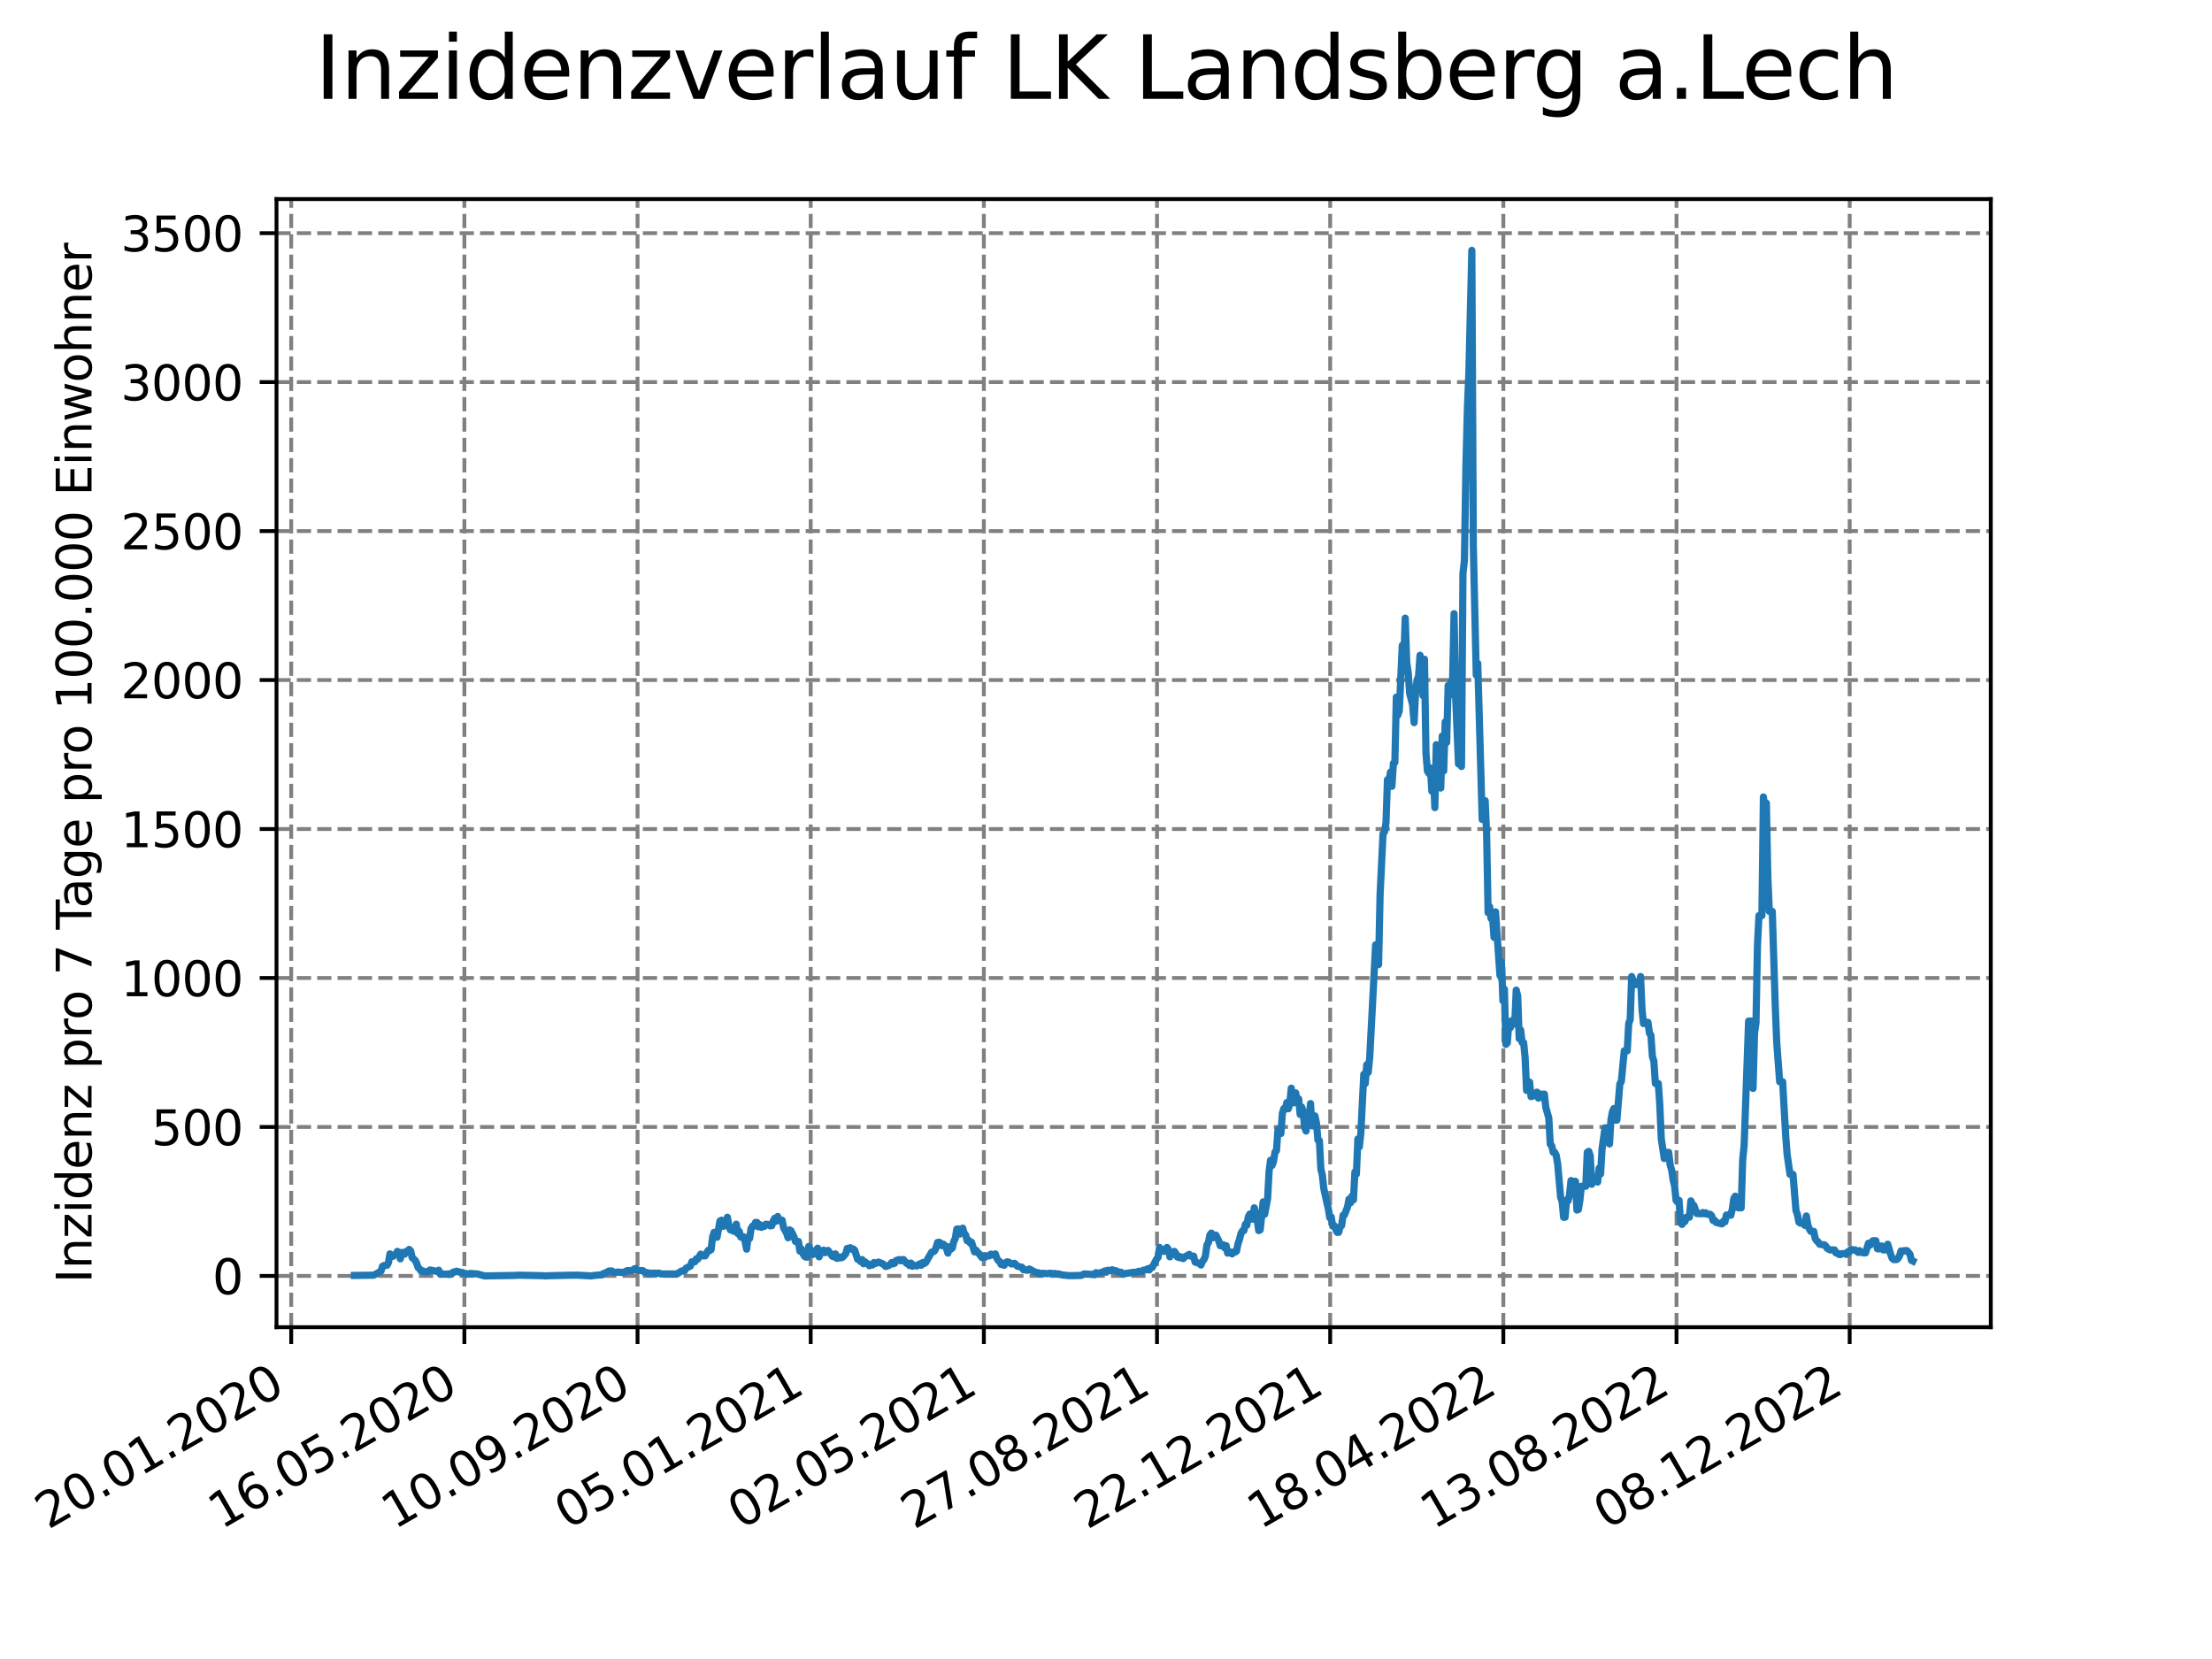 <?xml version="1.0" encoding="utf-8" standalone="no"?>
<!DOCTYPE svg PUBLIC "-//W3C//DTD SVG 1.1//EN"
  "http://www.w3.org/Graphics/SVG/1.1/DTD/svg11.dtd">
<svg xmlns:xlink="http://www.w3.org/1999/xlink" width="460.8pt" height="345.6pt" viewBox="0 0 460.8 345.6" xmlns="http://www.w3.org/2000/svg" version="1.1">
 <defs>
  <style type="text/css">*{stroke-linejoin: round; stroke-linecap: butt}</style>
 </defs>
 <g id="figure_1">
  <g id="patch_1">
   <path d="M 0 345.6 
L 460.8 345.6 
L 460.8 0 
L 0 0 
z
" style="fill: #ffffff"/>
  </g>
  <g id="axes_1">
   <g id="patch_2">
    <path d="M 57.6 276.48 
L 414.72 276.48 
L 414.72 41.472 
L 57.6 41.472 
z
" style="fill: #ffffff"/>
   </g>
   <g id="matplotlib.axis_1">
    <g id="xtick_1">
     <g id="line2d_1">
      <path d="M 60.665 276.48 
L 60.665 41.472 
" clip-path="url(#p39a76bd96f)" style="fill: none; stroke-dasharray: 2.96,1.28; stroke-dashoffset: 0; stroke: #808080; stroke-width: 0.8"/>
     </g>
     <g id="line2d_2">
      <defs>
       <path id="mf4072651b4" d="M 0 0 
L 0 3.5 
" style="stroke: #000000; stroke-width: 0.8"/>
      </defs>
      <g>
       <use xlink:href="#mf4072651b4" x="60.665" y="276.48" style="stroke: #000000; stroke-width: 0.8"/>
      </g>
     </g>
     <g id="text_1">
      <!-- 20.01.2020 -->
      <g transform="translate(10.04 318.689) rotate(-30) scale(0.1 -0.1)">
       <defs>
        <path id="DejaVuSans-32" d="M 1228 531 
L 3431 531 
L 3431 0 
L 469 0 
L 469 531 
Q 828 903 1448 1529 
Q 2069 2156 2228 2338 
Q 2531 2678 2651 2914 
Q 2772 3150 2772 3378 
Q 2772 3750 2511 3984 
Q 2250 4219 1831 4219 
Q 1534 4219 1204 4116 
Q 875 4013 500 3803 
L 500 4441 
Q 881 4594 1212 4672 
Q 1544 4750 1819 4750 
Q 2544 4750 2975 4387 
Q 3406 4025 3406 3419 
Q 3406 3131 3298 2873 
Q 3191 2616 2906 2266 
Q 2828 2175 2409 1742 
Q 1991 1309 1228 531 
z
" transform="scale(0.016)"/>
        <path id="DejaVuSans-30" d="M 2034 4250 
Q 1547 4250 1301 3770 
Q 1056 3291 1056 2328 
Q 1056 1369 1301 889 
Q 1547 409 2034 409 
Q 2525 409 2770 889 
Q 3016 1369 3016 2328 
Q 3016 3291 2770 3770 
Q 2525 4250 2034 4250 
z
M 2034 4750 
Q 2819 4750 3233 4129 
Q 3647 3509 3647 2328 
Q 3647 1150 3233 529 
Q 2819 -91 2034 -91 
Q 1250 -91 836 529 
Q 422 1150 422 2328 
Q 422 3509 836 4129 
Q 1250 4750 2034 4750 
z
" transform="scale(0.016)"/>
        <path id="DejaVuSans-2e" d="M 684 794 
L 1344 794 
L 1344 0 
L 684 0 
L 684 794 
z
" transform="scale(0.016)"/>
        <path id="DejaVuSans-31" d="M 794 531 
L 1825 531 
L 1825 4091 
L 703 3866 
L 703 4441 
L 1819 4666 
L 2450 4666 
L 2450 531 
L 3481 531 
L 3481 0 
L 794 0 
L 794 531 
z
" transform="scale(0.016)"/>
       </defs>
       <use xlink:href="#DejaVuSans-32"/>
       <use xlink:href="#DejaVuSans-30" x="63.623"/>
       <use xlink:href="#DejaVuSans-2e" x="127.246"/>
       <use xlink:href="#DejaVuSans-30" x="159.033"/>
       <use xlink:href="#DejaVuSans-31" x="222.656"/>
       <use xlink:href="#DejaVuSans-2e" x="286.279"/>
       <use xlink:href="#DejaVuSans-32" x="318.066"/>
       <use xlink:href="#DejaVuSans-30" x="381.689"/>
       <use xlink:href="#DejaVuSans-32" x="445.312"/>
       <use xlink:href="#DejaVuSans-30" x="508.936"/>
      </g>
     </g>
    </g>
    <g id="xtick_2">
     <g id="line2d_3">
      <path d="M 96.738 276.48 
L 96.738 41.472 
" clip-path="url(#p39a76bd96f)" style="fill: none; stroke-dasharray: 2.96,1.28; stroke-dashoffset: 0; stroke: #808080; stroke-width: 0.8"/>
     </g>
     <g id="line2d_4">
      <g>
       <use xlink:href="#mf4072651b4" x="96.738" y="276.48" style="stroke: #000000; stroke-width: 0.8"/>
      </g>
     </g>
     <g id="text_2">
      <!-- 16.05.2020 -->
      <g transform="translate(46.113 318.689) rotate(-30) scale(0.1 -0.1)">
       <defs>
        <path id="DejaVuSans-36" d="M 2113 2584 
Q 1688 2584 1439 2293 
Q 1191 2003 1191 1497 
Q 1191 994 1439 701 
Q 1688 409 2113 409 
Q 2538 409 2786 701 
Q 3034 994 3034 1497 
Q 3034 2003 2786 2293 
Q 2538 2584 2113 2584 
z
M 3366 4563 
L 3366 3988 
Q 3128 4100 2886 4159 
Q 2644 4219 2406 4219 
Q 1781 4219 1451 3797 
Q 1122 3375 1075 2522 
Q 1259 2794 1537 2939 
Q 1816 3084 2150 3084 
Q 2853 3084 3261 2657 
Q 3669 2231 3669 1497 
Q 3669 778 3244 343 
Q 2819 -91 2113 -91 
Q 1303 -91 875 529 
Q 447 1150 447 2328 
Q 447 3434 972 4092 
Q 1497 4750 2381 4750 
Q 2619 4750 2861 4703 
Q 3103 4656 3366 4563 
z
" transform="scale(0.016)"/>
        <path id="DejaVuSans-35" d="M 691 4666 
L 3169 4666 
L 3169 4134 
L 1269 4134 
L 1269 2991 
Q 1406 3038 1543 3061 
Q 1681 3084 1819 3084 
Q 2600 3084 3056 2656 
Q 3513 2228 3513 1497 
Q 3513 744 3044 326 
Q 2575 -91 1722 -91 
Q 1428 -91 1123 -41 
Q 819 9 494 109 
L 494 744 
Q 775 591 1075 516 
Q 1375 441 1709 441 
Q 2250 441 2565 725 
Q 2881 1009 2881 1497 
Q 2881 1984 2565 2268 
Q 2250 2553 1709 2553 
Q 1456 2553 1204 2497 
Q 953 2441 691 2322 
L 691 4666 
z
" transform="scale(0.016)"/>
       </defs>
       <use xlink:href="#DejaVuSans-31"/>
       <use xlink:href="#DejaVuSans-36" x="63.623"/>
       <use xlink:href="#DejaVuSans-2e" x="127.246"/>
       <use xlink:href="#DejaVuSans-30" x="159.033"/>
       <use xlink:href="#DejaVuSans-35" x="222.656"/>
       <use xlink:href="#DejaVuSans-2e" x="286.279"/>
       <use xlink:href="#DejaVuSans-32" x="318.066"/>
       <use xlink:href="#DejaVuSans-30" x="381.689"/>
       <use xlink:href="#DejaVuSans-32" x="445.312"/>
       <use xlink:href="#DejaVuSans-30" x="508.936"/>
      </g>
     </g>
    </g>
    <g id="xtick_3">
     <g id="line2d_5">
      <path d="M 132.811 276.48 
L 132.811 41.472 
" clip-path="url(#p39a76bd96f)" style="fill: none; stroke-dasharray: 2.96,1.28; stroke-dashoffset: 0; stroke: #808080; stroke-width: 0.8"/>
     </g>
     <g id="line2d_6">
      <g>
       <use xlink:href="#mf4072651b4" x="132.811" y="276.48" style="stroke: #000000; stroke-width: 0.8"/>
      </g>
     </g>
     <g id="text_3">
      <!-- 10.09.2020 -->
      <g transform="translate(82.185 318.689) rotate(-30) scale(0.1 -0.1)">
       <defs>
        <path id="DejaVuSans-39" d="M 703 97 
L 703 672 
Q 941 559 1184 500 
Q 1428 441 1663 441 
Q 2288 441 2617 861 
Q 2947 1281 2994 2138 
Q 2813 1869 2534 1725 
Q 2256 1581 1919 1581 
Q 1219 1581 811 2004 
Q 403 2428 403 3163 
Q 403 3881 828 4315 
Q 1253 4750 1959 4750 
Q 2769 4750 3195 4129 
Q 3622 3509 3622 2328 
Q 3622 1225 3098 567 
Q 2575 -91 1691 -91 
Q 1453 -91 1209 -44 
Q 966 3 703 97 
z
M 1959 2075 
Q 2384 2075 2632 2365 
Q 2881 2656 2881 3163 
Q 2881 3666 2632 3958 
Q 2384 4250 1959 4250 
Q 1534 4250 1286 3958 
Q 1038 3666 1038 3163 
Q 1038 2656 1286 2365 
Q 1534 2075 1959 2075 
z
" transform="scale(0.016)"/>
       </defs>
       <use xlink:href="#DejaVuSans-31"/>
       <use xlink:href="#DejaVuSans-30" x="63.623"/>
       <use xlink:href="#DejaVuSans-2e" x="127.246"/>
       <use xlink:href="#DejaVuSans-30" x="159.033"/>
       <use xlink:href="#DejaVuSans-39" x="222.656"/>
       <use xlink:href="#DejaVuSans-2e" x="286.279"/>
       <use xlink:href="#DejaVuSans-32" x="318.066"/>
       <use xlink:href="#DejaVuSans-30" x="381.689"/>
       <use xlink:href="#DejaVuSans-32" x="445.312"/>
       <use xlink:href="#DejaVuSans-30" x="508.936"/>
      </g>
     </g>
    </g>
    <g id="xtick_4">
     <g id="line2d_7">
      <path d="M 168.883 276.48 
L 168.883 41.472 
" clip-path="url(#p39a76bd96f)" style="fill: none; stroke-dasharray: 2.96,1.28; stroke-dashoffset: 0; stroke: #808080; stroke-width: 0.8"/>
     </g>
     <g id="line2d_8">
      <g>
       <use xlink:href="#mf4072651b4" x="168.883" y="276.48" style="stroke: #000000; stroke-width: 0.8"/>
      </g>
     </g>
     <g id="text_4">
      <!-- 05.01.2021 -->
      <g transform="translate(118.258 318.689) rotate(-30) scale(0.1 -0.1)">
       <use xlink:href="#DejaVuSans-30"/>
       <use xlink:href="#DejaVuSans-35" x="63.623"/>
       <use xlink:href="#DejaVuSans-2e" x="127.246"/>
       <use xlink:href="#DejaVuSans-30" x="159.033"/>
       <use xlink:href="#DejaVuSans-31" x="222.656"/>
       <use xlink:href="#DejaVuSans-2e" x="286.279"/>
       <use xlink:href="#DejaVuSans-32" x="318.066"/>
       <use xlink:href="#DejaVuSans-30" x="381.689"/>
       <use xlink:href="#DejaVuSans-32" x="445.312"/>
       <use xlink:href="#DejaVuSans-31" x="508.936"/>
      </g>
     </g>
    </g>
    <g id="xtick_5">
     <g id="line2d_9">
      <path d="M 204.956 276.48 
L 204.956 41.472 
" clip-path="url(#p39a76bd96f)" style="fill: none; stroke-dasharray: 2.96,1.28; stroke-dashoffset: 0; stroke: #808080; stroke-width: 0.8"/>
     </g>
     <g id="line2d_10">
      <g>
       <use xlink:href="#mf4072651b4" x="204.956" y="276.48" style="stroke: #000000; stroke-width: 0.8"/>
      </g>
     </g>
     <g id="text_5">
      <!-- 02.05.2021 -->
      <g transform="translate(154.331 318.689) rotate(-30) scale(0.1 -0.1)">
       <use xlink:href="#DejaVuSans-30"/>
       <use xlink:href="#DejaVuSans-32" x="63.623"/>
       <use xlink:href="#DejaVuSans-2e" x="127.246"/>
       <use xlink:href="#DejaVuSans-30" x="159.033"/>
       <use xlink:href="#DejaVuSans-35" x="222.656"/>
       <use xlink:href="#DejaVuSans-2e" x="286.279"/>
       <use xlink:href="#DejaVuSans-32" x="318.066"/>
       <use xlink:href="#DejaVuSans-30" x="381.689"/>
       <use xlink:href="#DejaVuSans-32" x="445.312"/>
       <use xlink:href="#DejaVuSans-31" x="508.936"/>
      </g>
     </g>
    </g>
    <g id="xtick_6">
     <g id="line2d_11">
      <path d="M 241.029 276.48 
L 241.029 41.472 
" clip-path="url(#p39a76bd96f)" style="fill: none; stroke-dasharray: 2.96,1.28; stroke-dashoffset: 0; stroke: #808080; stroke-width: 0.8"/>
     </g>
     <g id="line2d_12">
      <g>
       <use xlink:href="#mf4072651b4" x="241.029" y="276.48" style="stroke: #000000; stroke-width: 0.8"/>
      </g>
     </g>
     <g id="text_6">
      <!-- 27.08.2021 -->
      <g transform="translate(190.404 318.689) rotate(-30) scale(0.1 -0.1)">
       <defs>
        <path id="DejaVuSans-37" d="M 525 4666 
L 3525 4666 
L 3525 4397 
L 1831 0 
L 1172 0 
L 2766 4134 
L 525 4134 
L 525 4666 
z
" transform="scale(0.016)"/>
        <path id="DejaVuSans-38" d="M 2034 2216 
Q 1584 2216 1326 1975 
Q 1069 1734 1069 1313 
Q 1069 891 1326 650 
Q 1584 409 2034 409 
Q 2484 409 2743 651 
Q 3003 894 3003 1313 
Q 3003 1734 2745 1975 
Q 2488 2216 2034 2216 
z
M 1403 2484 
Q 997 2584 770 2862 
Q 544 3141 544 3541 
Q 544 4100 942 4425 
Q 1341 4750 2034 4750 
Q 2731 4750 3128 4425 
Q 3525 4100 3525 3541 
Q 3525 3141 3298 2862 
Q 3072 2584 2669 2484 
Q 3125 2378 3379 2068 
Q 3634 1759 3634 1313 
Q 3634 634 3220 271 
Q 2806 -91 2034 -91 
Q 1263 -91 848 271 
Q 434 634 434 1313 
Q 434 1759 690 2068 
Q 947 2378 1403 2484 
z
M 1172 3481 
Q 1172 3119 1398 2916 
Q 1625 2713 2034 2713 
Q 2441 2713 2670 2916 
Q 2900 3119 2900 3481 
Q 2900 3844 2670 4047 
Q 2441 4250 2034 4250 
Q 1625 4250 1398 4047 
Q 1172 3844 1172 3481 
z
" transform="scale(0.016)"/>
       </defs>
       <use xlink:href="#DejaVuSans-32"/>
       <use xlink:href="#DejaVuSans-37" x="63.623"/>
       <use xlink:href="#DejaVuSans-2e" x="127.246"/>
       <use xlink:href="#DejaVuSans-30" x="159.033"/>
       <use xlink:href="#DejaVuSans-38" x="222.656"/>
       <use xlink:href="#DejaVuSans-2e" x="286.279"/>
       <use xlink:href="#DejaVuSans-32" x="318.066"/>
       <use xlink:href="#DejaVuSans-30" x="381.689"/>
       <use xlink:href="#DejaVuSans-32" x="445.312"/>
       <use xlink:href="#DejaVuSans-31" x="508.936"/>
      </g>
     </g>
    </g>
    <g id="xtick_7">
     <g id="line2d_13">
      <path d="M 277.102 276.48 
L 277.102 41.472 
" clip-path="url(#p39a76bd96f)" style="fill: none; stroke-dasharray: 2.96,1.28; stroke-dashoffset: 0; stroke: #808080; stroke-width: 0.8"/>
     </g>
     <g id="line2d_14">
      <g>
       <use xlink:href="#mf4072651b4" x="277.102" y="276.48" style="stroke: #000000; stroke-width: 0.8"/>
      </g>
     </g>
     <g id="text_7">
      <!-- 22.12.2021 -->
      <g transform="translate(226.476 318.689) rotate(-30) scale(0.1 -0.1)">
       <use xlink:href="#DejaVuSans-32"/>
       <use xlink:href="#DejaVuSans-32" x="63.623"/>
       <use xlink:href="#DejaVuSans-2e" x="127.246"/>
       <use xlink:href="#DejaVuSans-31" x="159.033"/>
       <use xlink:href="#DejaVuSans-32" x="222.656"/>
       <use xlink:href="#DejaVuSans-2e" x="286.279"/>
       <use xlink:href="#DejaVuSans-32" x="318.066"/>
       <use xlink:href="#DejaVuSans-30" x="381.689"/>
       <use xlink:href="#DejaVuSans-32" x="445.312"/>
       <use xlink:href="#DejaVuSans-31" x="508.936"/>
      </g>
     </g>
    </g>
    <g id="xtick_8">
     <g id="line2d_15">
      <path d="M 313.174 276.48 
L 313.174 41.472 
" clip-path="url(#p39a76bd96f)" style="fill: none; stroke-dasharray: 2.96,1.28; stroke-dashoffset: 0; stroke: #808080; stroke-width: 0.8"/>
     </g>
     <g id="line2d_16">
      <g>
       <use xlink:href="#mf4072651b4" x="313.174" y="276.48" style="stroke: #000000; stroke-width: 0.8"/>
      </g>
     </g>
     <g id="text_8">
      <!-- 18.04.2022 -->
      <g transform="translate(262.549 318.689) rotate(-30) scale(0.1 -0.1)">
       <defs>
        <path id="DejaVuSans-34" d="M 2419 4116 
L 825 1625 
L 2419 1625 
L 2419 4116 
z
M 2253 4666 
L 3047 4666 
L 3047 1625 
L 3713 1625 
L 3713 1100 
L 3047 1100 
L 3047 0 
L 2419 0 
L 2419 1100 
L 313 1100 
L 313 1709 
L 2253 4666 
z
" transform="scale(0.016)"/>
       </defs>
       <use xlink:href="#DejaVuSans-31"/>
       <use xlink:href="#DejaVuSans-38" x="63.623"/>
       <use xlink:href="#DejaVuSans-2e" x="127.246"/>
       <use xlink:href="#DejaVuSans-30" x="159.033"/>
       <use xlink:href="#DejaVuSans-34" x="222.656"/>
       <use xlink:href="#DejaVuSans-2e" x="286.279"/>
       <use xlink:href="#DejaVuSans-32" x="318.066"/>
       <use xlink:href="#DejaVuSans-30" x="381.689"/>
       <use xlink:href="#DejaVuSans-32" x="445.312"/>
       <use xlink:href="#DejaVuSans-32" x="508.936"/>
      </g>
     </g>
    </g>
    <g id="xtick_9">
     <g id="line2d_17">
      <path d="M 349.247 276.48 
L 349.247 41.472 
" clip-path="url(#p39a76bd96f)" style="fill: none; stroke-dasharray: 2.96,1.28; stroke-dashoffset: 0; stroke: #808080; stroke-width: 0.8"/>
     </g>
     <g id="line2d_18">
      <g>
       <use xlink:href="#mf4072651b4" x="349.247" y="276.48" style="stroke: #000000; stroke-width: 0.8"/>
      </g>
     </g>
     <g id="text_9">
      <!-- 13.08.2022 -->
      <g transform="translate(298.622 318.689) rotate(-30) scale(0.1 -0.1)">
       <defs>
        <path id="DejaVuSans-33" d="M 2597 2516 
Q 3050 2419 3304 2112 
Q 3559 1806 3559 1356 
Q 3559 666 3084 287 
Q 2609 -91 1734 -91 
Q 1441 -91 1130 -33 
Q 819 25 488 141 
L 488 750 
Q 750 597 1062 519 
Q 1375 441 1716 441 
Q 2309 441 2620 675 
Q 2931 909 2931 1356 
Q 2931 1769 2642 2001 
Q 2353 2234 1838 2234 
L 1294 2234 
L 1294 2753 
L 1863 2753 
Q 2328 2753 2575 2939 
Q 2822 3125 2822 3475 
Q 2822 3834 2567 4026 
Q 2313 4219 1838 4219 
Q 1578 4219 1281 4162 
Q 984 4106 628 3988 
L 628 4550 
Q 988 4650 1302 4700 
Q 1616 4750 1894 4750 
Q 2613 4750 3031 4423 
Q 3450 4097 3450 3541 
Q 3450 3153 3228 2886 
Q 3006 2619 2597 2516 
z
" transform="scale(0.016)"/>
       </defs>
       <use xlink:href="#DejaVuSans-31"/>
       <use xlink:href="#DejaVuSans-33" x="63.623"/>
       <use xlink:href="#DejaVuSans-2e" x="127.246"/>
       <use xlink:href="#DejaVuSans-30" x="159.033"/>
       <use xlink:href="#DejaVuSans-38" x="222.656"/>
       <use xlink:href="#DejaVuSans-2e" x="286.279"/>
       <use xlink:href="#DejaVuSans-32" x="318.066"/>
       <use xlink:href="#DejaVuSans-30" x="381.689"/>
       <use xlink:href="#DejaVuSans-32" x="445.312"/>
       <use xlink:href="#DejaVuSans-32" x="508.936"/>
      </g>
     </g>
    </g>
    <g id="xtick_10">
     <g id="line2d_19">
      <path d="M 385.32 276.48 
L 385.32 41.472 
" clip-path="url(#p39a76bd96f)" style="fill: none; stroke-dasharray: 2.96,1.28; stroke-dashoffset: 0; stroke: #808080; stroke-width: 0.8"/>
     </g>
     <g id="line2d_20">
      <g>
       <use xlink:href="#mf4072651b4" x="385.32" y="276.48" style="stroke: #000000; stroke-width: 0.8"/>
      </g>
     </g>
     <g id="text_10">
      <!-- 08.12.2022 -->
      <g transform="translate(334.694 318.689) rotate(-30) scale(0.1 -0.1)">
       <use xlink:href="#DejaVuSans-30"/>
       <use xlink:href="#DejaVuSans-38" x="63.623"/>
       <use xlink:href="#DejaVuSans-2e" x="127.246"/>
       <use xlink:href="#DejaVuSans-31" x="159.033"/>
       <use xlink:href="#DejaVuSans-32" x="222.656"/>
       <use xlink:href="#DejaVuSans-2e" x="286.279"/>
       <use xlink:href="#DejaVuSans-32" x="318.066"/>
       <use xlink:href="#DejaVuSans-30" x="381.689"/>
       <use xlink:href="#DejaVuSans-32" x="445.312"/>
       <use xlink:href="#DejaVuSans-32" x="508.936"/>
      </g>
     </g>
    </g>
   </g>
   <g id="matplotlib.axis_2">
    <g id="ytick_1">
     <g id="line2d_21">
      <path d="M 57.6 265.798 
L 414.72 265.798 
" clip-path="url(#p39a76bd96f)" style="fill: none; stroke-dasharray: 2.96,1.28; stroke-dashoffset: 0; stroke: #808080; stroke-width: 0.8"/>
     </g>
     <g id="line2d_22">
      <defs>
       <path id="m5481cd6f19" d="M 0 0 
L -3.5 0 
" style="stroke: #000000; stroke-width: 0.8"/>
      </defs>
      <g>
       <use xlink:href="#m5481cd6f19" x="57.6" y="265.798" style="stroke: #000000; stroke-width: 0.8"/>
      </g>
     </g>
     <g id="text_11">
      <!-- 0 -->
      <g transform="translate(44.237 269.597) scale(0.1 -0.1)">
       <use xlink:href="#DejaVuSans-30"/>
      </g>
     </g>
    </g>
    <g id="ytick_2">
     <g id="line2d_23">
      <path d="M 57.6 234.765 
L 414.72 234.765 
" clip-path="url(#p39a76bd96f)" style="fill: none; stroke-dasharray: 2.96,1.28; stroke-dashoffset: 0; stroke: #808080; stroke-width: 0.8"/>
     </g>
     <g id="line2d_24">
      <g>
       <use xlink:href="#m5481cd6f19" x="57.6" y="234.765" style="stroke: #000000; stroke-width: 0.8"/>
      </g>
     </g>
     <g id="text_12">
      <!-- 500 -->
      <g transform="translate(31.512 238.564) scale(0.1 -0.1)">
       <use xlink:href="#DejaVuSans-35"/>
       <use xlink:href="#DejaVuSans-30" x="63.623"/>
       <use xlink:href="#DejaVuSans-30" x="127.246"/>
      </g>
     </g>
    </g>
    <g id="ytick_3">
     <g id="line2d_25">
      <path d="M 57.6 203.731 
L 414.72 203.731 
" clip-path="url(#p39a76bd96f)" style="fill: none; stroke-dasharray: 2.96,1.28; stroke-dashoffset: 0; stroke: #808080; stroke-width: 0.8"/>
     </g>
     <g id="line2d_26">
      <g>
       <use xlink:href="#m5481cd6f19" x="57.6" y="203.731" style="stroke: #000000; stroke-width: 0.8"/>
      </g>
     </g>
     <g id="text_13">
      <!-- 1000 -->
      <g transform="translate(25.15 207.53) scale(0.1 -0.1)">
       <use xlink:href="#DejaVuSans-31"/>
       <use xlink:href="#DejaVuSans-30" x="63.623"/>
       <use xlink:href="#DejaVuSans-30" x="127.246"/>
       <use xlink:href="#DejaVuSans-30" x="190.869"/>
      </g>
     </g>
    </g>
    <g id="ytick_4">
     <g id="line2d_27">
      <path d="M 57.6 172.698 
L 414.72 172.698 
" clip-path="url(#p39a76bd96f)" style="fill: none; stroke-dasharray: 2.96,1.28; stroke-dashoffset: 0; stroke: #808080; stroke-width: 0.8"/>
     </g>
     <g id="line2d_28">
      <g>
       <use xlink:href="#m5481cd6f19" x="57.6" y="172.698" style="stroke: #000000; stroke-width: 0.8"/>
      </g>
     </g>
     <g id="text_14">
      <!-- 1500 -->
      <g transform="translate(25.15 176.497) scale(0.1 -0.1)">
       <use xlink:href="#DejaVuSans-31"/>
       <use xlink:href="#DejaVuSans-35" x="63.623"/>
       <use xlink:href="#DejaVuSans-30" x="127.246"/>
       <use xlink:href="#DejaVuSans-30" x="190.869"/>
      </g>
     </g>
    </g>
    <g id="ytick_5">
     <g id="line2d_29">
      <path d="M 57.6 141.665 
L 414.72 141.665 
" clip-path="url(#p39a76bd96f)" style="fill: none; stroke-dasharray: 2.96,1.28; stroke-dashoffset: 0; stroke: #808080; stroke-width: 0.8"/>
     </g>
     <g id="line2d_30">
      <g>
       <use xlink:href="#m5481cd6f19" x="57.6" y="141.665" style="stroke: #000000; stroke-width: 0.8"/>
      </g>
     </g>
     <g id="text_15">
      <!-- 2000 -->
      <g transform="translate(25.15 145.464) scale(0.1 -0.1)">
       <use xlink:href="#DejaVuSans-32"/>
       <use xlink:href="#DejaVuSans-30" x="63.623"/>
       <use xlink:href="#DejaVuSans-30" x="127.246"/>
       <use xlink:href="#DejaVuSans-30" x="190.869"/>
      </g>
     </g>
    </g>
    <g id="ytick_6">
     <g id="line2d_31">
      <path d="M 57.6 110.631 
L 414.72 110.631 
" clip-path="url(#p39a76bd96f)" style="fill: none; stroke-dasharray: 2.96,1.28; stroke-dashoffset: 0; stroke: #808080; stroke-width: 0.8"/>
     </g>
     <g id="line2d_32">
      <g>
       <use xlink:href="#m5481cd6f19" x="57.6" y="110.631" style="stroke: #000000; stroke-width: 0.8"/>
      </g>
     </g>
     <g id="text_16">
      <!-- 2500 -->
      <g transform="translate(25.15 114.431) scale(0.1 -0.1)">
       <use xlink:href="#DejaVuSans-32"/>
       <use xlink:href="#DejaVuSans-35" x="63.623"/>
       <use xlink:href="#DejaVuSans-30" x="127.246"/>
       <use xlink:href="#DejaVuSans-30" x="190.869"/>
      </g>
     </g>
    </g>
    <g id="ytick_7">
     <g id="line2d_33">
      <path d="M 57.6 79.598 
L 414.72 79.598 
" clip-path="url(#p39a76bd96f)" style="fill: none; stroke-dasharray: 2.96,1.28; stroke-dashoffset: 0; stroke: #808080; stroke-width: 0.8"/>
     </g>
     <g id="line2d_34">
      <g>
       <use xlink:href="#m5481cd6f19" x="57.6" y="79.598" style="stroke: #000000; stroke-width: 0.8"/>
      </g>
     </g>
     <g id="text_17">
      <!-- 3000 -->
      <g transform="translate(25.15 83.397) scale(0.1 -0.1)">
       <use xlink:href="#DejaVuSans-33"/>
       <use xlink:href="#DejaVuSans-30" x="63.623"/>
       <use xlink:href="#DejaVuSans-30" x="127.246"/>
       <use xlink:href="#DejaVuSans-30" x="190.869"/>
      </g>
     </g>
    </g>
    <g id="ytick_8">
     <g id="line2d_35">
      <path d="M 57.6 48.565 
L 414.72 48.565 
" clip-path="url(#p39a76bd96f)" style="fill: none; stroke-dasharray: 2.96,1.28; stroke-dashoffset: 0; stroke: #808080; stroke-width: 0.8"/>
     </g>
     <g id="line2d_36">
      <g>
       <use xlink:href="#m5481cd6f19" x="57.6" y="48.565" style="stroke: #000000; stroke-width: 0.8"/>
      </g>
     </g>
     <g id="text_18">
      <!-- 3500 -->
      <g transform="translate(25.15 52.364) scale(0.1 -0.1)">
       <use xlink:href="#DejaVuSans-33"/>
       <use xlink:href="#DejaVuSans-35" x="63.623"/>
       <use xlink:href="#DejaVuSans-30" x="127.246"/>
       <use xlink:href="#DejaVuSans-30" x="190.869"/>
      </g>
     </g>
    </g>
    <g id="text_19">
     <!-- Inzidenz pro 7 Tage pro 100.000 Einwohner -->
     <g transform="translate(19.07 267.301) rotate(-90) scale(0.1 -0.1)">
      <defs>
       <path id="DejaVuSans-49" d="M 628 4666 
L 1259 4666 
L 1259 0 
L 628 0 
L 628 4666 
z
" transform="scale(0.016)"/>
       <path id="DejaVuSans-6e" d="M 3513 2113 
L 3513 0 
L 2938 0 
L 2938 2094 
Q 2938 2591 2744 2837 
Q 2550 3084 2163 3084 
Q 1697 3084 1428 2787 
Q 1159 2491 1159 1978 
L 1159 0 
L 581 0 
L 581 3500 
L 1159 3500 
L 1159 2956 
Q 1366 3272 1645 3428 
Q 1925 3584 2291 3584 
Q 2894 3584 3203 3211 
Q 3513 2838 3513 2113 
z
" transform="scale(0.016)"/>
       <path id="DejaVuSans-7a" d="M 353 3500 
L 3084 3500 
L 3084 2975 
L 922 459 
L 3084 459 
L 3084 0 
L 275 0 
L 275 525 
L 2438 3041 
L 353 3041 
L 353 3500 
z
" transform="scale(0.016)"/>
       <path id="DejaVuSans-69" d="M 603 3500 
L 1178 3500 
L 1178 0 
L 603 0 
L 603 3500 
z
M 603 4863 
L 1178 4863 
L 1178 4134 
L 603 4134 
L 603 4863 
z
" transform="scale(0.016)"/>
       <path id="DejaVuSans-64" d="M 2906 2969 
L 2906 4863 
L 3481 4863 
L 3481 0 
L 2906 0 
L 2906 525 
Q 2725 213 2448 61 
Q 2172 -91 1784 -91 
Q 1150 -91 751 415 
Q 353 922 353 1747 
Q 353 2572 751 3078 
Q 1150 3584 1784 3584 
Q 2172 3584 2448 3432 
Q 2725 3281 2906 2969 
z
M 947 1747 
Q 947 1113 1208 752 
Q 1469 391 1925 391 
Q 2381 391 2643 752 
Q 2906 1113 2906 1747 
Q 2906 2381 2643 2742 
Q 2381 3103 1925 3103 
Q 1469 3103 1208 2742 
Q 947 2381 947 1747 
z
" transform="scale(0.016)"/>
       <path id="DejaVuSans-65" d="M 3597 1894 
L 3597 1613 
L 953 1613 
Q 991 1019 1311 708 
Q 1631 397 2203 397 
Q 2534 397 2845 478 
Q 3156 559 3463 722 
L 3463 178 
Q 3153 47 2828 -22 
Q 2503 -91 2169 -91 
Q 1331 -91 842 396 
Q 353 884 353 1716 
Q 353 2575 817 3079 
Q 1281 3584 2069 3584 
Q 2775 3584 3186 3129 
Q 3597 2675 3597 1894 
z
M 3022 2063 
Q 3016 2534 2758 2815 
Q 2500 3097 2075 3097 
Q 1594 3097 1305 2825 
Q 1016 2553 972 2059 
L 3022 2063 
z
" transform="scale(0.016)"/>
       <path id="DejaVuSans-20" transform="scale(0.016)"/>
       <path id="DejaVuSans-70" d="M 1159 525 
L 1159 -1331 
L 581 -1331 
L 581 3500 
L 1159 3500 
L 1159 2969 
Q 1341 3281 1617 3432 
Q 1894 3584 2278 3584 
Q 2916 3584 3314 3078 
Q 3713 2572 3713 1747 
Q 3713 922 3314 415 
Q 2916 -91 2278 -91 
Q 1894 -91 1617 61 
Q 1341 213 1159 525 
z
M 3116 1747 
Q 3116 2381 2855 2742 
Q 2594 3103 2138 3103 
Q 1681 3103 1420 2742 
Q 1159 2381 1159 1747 
Q 1159 1113 1420 752 
Q 1681 391 2138 391 
Q 2594 391 2855 752 
Q 3116 1113 3116 1747 
z
" transform="scale(0.016)"/>
       <path id="DejaVuSans-72" d="M 2631 2963 
Q 2534 3019 2420 3045 
Q 2306 3072 2169 3072 
Q 1681 3072 1420 2755 
Q 1159 2438 1159 1844 
L 1159 0 
L 581 0 
L 581 3500 
L 1159 3500 
L 1159 2956 
Q 1341 3275 1631 3429 
Q 1922 3584 2338 3584 
Q 2397 3584 2469 3576 
Q 2541 3569 2628 3553 
L 2631 2963 
z
" transform="scale(0.016)"/>
       <path id="DejaVuSans-6f" d="M 1959 3097 
Q 1497 3097 1228 2736 
Q 959 2375 959 1747 
Q 959 1119 1226 758 
Q 1494 397 1959 397 
Q 2419 397 2687 759 
Q 2956 1122 2956 1747 
Q 2956 2369 2687 2733 
Q 2419 3097 1959 3097 
z
M 1959 3584 
Q 2709 3584 3137 3096 
Q 3566 2609 3566 1747 
Q 3566 888 3137 398 
Q 2709 -91 1959 -91 
Q 1206 -91 779 398 
Q 353 888 353 1747 
Q 353 2609 779 3096 
Q 1206 3584 1959 3584 
z
" transform="scale(0.016)"/>
       <path id="DejaVuSans-54" d="M -19 4666 
L 3928 4666 
L 3928 4134 
L 2272 4134 
L 2272 0 
L 1638 0 
L 1638 4134 
L -19 4134 
L -19 4666 
z
" transform="scale(0.016)"/>
       <path id="DejaVuSans-61" d="M 2194 1759 
Q 1497 1759 1228 1600 
Q 959 1441 959 1056 
Q 959 750 1161 570 
Q 1363 391 1709 391 
Q 2188 391 2477 730 
Q 2766 1069 2766 1631 
L 2766 1759 
L 2194 1759 
z
M 3341 1997 
L 3341 0 
L 2766 0 
L 2766 531 
Q 2569 213 2275 61 
Q 1981 -91 1556 -91 
Q 1019 -91 701 211 
Q 384 513 384 1019 
Q 384 1609 779 1909 
Q 1175 2209 1959 2209 
L 2766 2209 
L 2766 2266 
Q 2766 2663 2505 2880 
Q 2244 3097 1772 3097 
Q 1472 3097 1187 3025 
Q 903 2953 641 2809 
L 641 3341 
Q 956 3463 1253 3523 
Q 1550 3584 1831 3584 
Q 2591 3584 2966 3190 
Q 3341 2797 3341 1997 
z
" transform="scale(0.016)"/>
       <path id="DejaVuSans-67" d="M 2906 1791 
Q 2906 2416 2648 2759 
Q 2391 3103 1925 3103 
Q 1463 3103 1205 2759 
Q 947 2416 947 1791 
Q 947 1169 1205 825 
Q 1463 481 1925 481 
Q 2391 481 2648 825 
Q 2906 1169 2906 1791 
z
M 3481 434 
Q 3481 -459 3084 -895 
Q 2688 -1331 1869 -1331 
Q 1566 -1331 1297 -1286 
Q 1028 -1241 775 -1147 
L 775 -588 
Q 1028 -725 1275 -790 
Q 1522 -856 1778 -856 
Q 2344 -856 2625 -561 
Q 2906 -266 2906 331 
L 2906 616 
Q 2728 306 2450 153 
Q 2172 0 1784 0 
Q 1141 0 747 490 
Q 353 981 353 1791 
Q 353 2603 747 3093 
Q 1141 3584 1784 3584 
Q 2172 3584 2450 3431 
Q 2728 3278 2906 2969 
L 2906 3500 
L 3481 3500 
L 3481 434 
z
" transform="scale(0.016)"/>
       <path id="DejaVuSans-45" d="M 628 4666 
L 3578 4666 
L 3578 4134 
L 1259 4134 
L 1259 2753 
L 3481 2753 
L 3481 2222 
L 1259 2222 
L 1259 531 
L 3634 531 
L 3634 0 
L 628 0 
L 628 4666 
z
" transform="scale(0.016)"/>
       <path id="DejaVuSans-77" d="M 269 3500 
L 844 3500 
L 1563 769 
L 2278 3500 
L 2956 3500 
L 3675 769 
L 4391 3500 
L 4966 3500 
L 4050 0 
L 3372 0 
L 2619 2869 
L 1863 0 
L 1184 0 
L 269 3500 
z
" transform="scale(0.016)"/>
       <path id="DejaVuSans-68" d="M 3513 2113 
L 3513 0 
L 2938 0 
L 2938 2094 
Q 2938 2591 2744 2837 
Q 2550 3084 2163 3084 
Q 1697 3084 1428 2787 
Q 1159 2491 1159 1978 
L 1159 0 
L 581 0 
L 581 4863 
L 1159 4863 
L 1159 2956 
Q 1366 3272 1645 3428 
Q 1925 3584 2291 3584 
Q 2894 3584 3203 3211 
Q 3513 2838 3513 2113 
z
" transform="scale(0.016)"/>
      </defs>
      <use xlink:href="#DejaVuSans-49"/>
      <use xlink:href="#DejaVuSans-6e" x="29.492"/>
      <use xlink:href="#DejaVuSans-7a" x="92.871"/>
      <use xlink:href="#DejaVuSans-69" x="145.361"/>
      <use xlink:href="#DejaVuSans-64" x="173.145"/>
      <use xlink:href="#DejaVuSans-65" x="236.621"/>
      <use xlink:href="#DejaVuSans-6e" x="298.145"/>
      <use xlink:href="#DejaVuSans-7a" x="361.523"/>
      <use xlink:href="#DejaVuSans-20" x="414.014"/>
      <use xlink:href="#DejaVuSans-70" x="445.801"/>
      <use xlink:href="#DejaVuSans-72" x="509.277"/>
      <use xlink:href="#DejaVuSans-6f" x="548.141"/>
      <use xlink:href="#DejaVuSans-20" x="609.322"/>
      <use xlink:href="#DejaVuSans-37" x="641.109"/>
      <use xlink:href="#DejaVuSans-20" x="704.732"/>
      <use xlink:href="#DejaVuSans-54" x="736.52"/>
      <use xlink:href="#DejaVuSans-61" x="781.104"/>
      <use xlink:href="#DejaVuSans-67" x="842.383"/>
      <use xlink:href="#DejaVuSans-65" x="905.859"/>
      <use xlink:href="#DejaVuSans-20" x="967.383"/>
      <use xlink:href="#DejaVuSans-70" x="999.17"/>
      <use xlink:href="#DejaVuSans-72" x="1062.646"/>
      <use xlink:href="#DejaVuSans-6f" x="1101.51"/>
      <use xlink:href="#DejaVuSans-20" x="1162.691"/>
      <use xlink:href="#DejaVuSans-31" x="1194.479"/>
      <use xlink:href="#DejaVuSans-30" x="1258.102"/>
      <use xlink:href="#DejaVuSans-30" x="1321.725"/>
      <use xlink:href="#DejaVuSans-2e" x="1385.348"/>
      <use xlink:href="#DejaVuSans-30" x="1417.135"/>
      <use xlink:href="#DejaVuSans-30" x="1480.758"/>
      <use xlink:href="#DejaVuSans-30" x="1544.381"/>
      <use xlink:href="#DejaVuSans-20" x="1608.004"/>
      <use xlink:href="#DejaVuSans-45" x="1639.791"/>
      <use xlink:href="#DejaVuSans-69" x="1702.975"/>
      <use xlink:href="#DejaVuSans-6e" x="1730.758"/>
      <use xlink:href="#DejaVuSans-77" x="1794.137"/>
      <use xlink:href="#DejaVuSans-6f" x="1875.924"/>
      <use xlink:href="#DejaVuSans-68" x="1937.105"/>
      <use xlink:href="#DejaVuSans-6e" x="2000.484"/>
      <use xlink:href="#DejaVuSans-65" x="2063.863"/>
      <use xlink:href="#DejaVuSans-72" x="2125.387"/>
     </g>
    </g>
   </g>
   <g id="line2d_37">
    <path d="M 73.833 265.695 
L 77.841 265.643 
L 78.457 265.333 
L 79.382 264.766 
L 79.691 263.786 
L 79.999 263.631 
L 80.616 263.579 
L 80.924 263.012 
L 81.232 261.206 
L 81.849 261.722 
L 82.157 261.412 
L 82.466 261.309 
L 82.774 260.69 
L 83.082 261.103 
L 83.39 262.238 
L 83.699 260.897 
L 84.315 261.258 
L 84.624 260.69 
L 84.932 260.639 
L 85.24 260.277 
L 85.549 260.587 
L 85.857 261.98 
L 86.474 262.548 
L 86.782 263.115 
L 87.09 264.044 
L 87.399 264.302 
L 87.707 264.766 
L 88.015 264.714 
L 88.323 264.921 
L 89.248 264.921 
L 89.557 264.56 
L 91.098 264.869 
L 91.407 264.611 
L 91.715 265.437 
L 92.332 265.385 
L 92.948 265.437 
L 93.257 265.385 
L 93.565 265.488 
L 93.873 265.282 
L 94.181 265.282 
L 94.49 264.972 
L 94.798 264.972 
L 95.106 264.818 
L 95.723 264.972 
L 96.031 265.127 
L 96.34 265.076 
L 96.648 265.282 
L 96.956 265.282 
L 97.265 265.437 
L 97.881 265.282 
L 99.423 265.385 
L 100.964 265.798 
L 107.131 265.695 
L 108.056 265.643 
L 112.989 265.746 
L 113.605 265.798 
L 114.53 265.746 
L 119.155 265.643 
L 119.772 265.643 
L 120.388 265.643 
L 122.238 265.746 
L 123.163 265.798 
L 123.78 265.695 
L 125.013 265.591 
L 125.321 265.591 
L 125.629 265.333 
L 126.246 265.127 
L 126.863 264.766 
L 127.479 264.766 
L 127.788 265.024 
L 128.404 265.076 
L 128.713 264.972 
L 129.329 265.076 
L 130.254 264.972 
L 130.562 264.714 
L 131.796 264.663 
L 132.104 264.353 
L 132.412 264.25 
L 132.721 264.611 
L 133.954 264.714 
L 134.262 265.024 
L 134.879 265.127 
L 135.187 265.385 
L 135.496 265.23 
L 137.345 265.23 
L 137.654 265.385 
L 141.045 265.385 
L 141.97 264.766 
L 142.587 264.766 
L 142.895 264.198 
L 143.82 263.734 
L 144.128 262.857 
L 144.745 262.857 
L 145.053 262.238 
L 145.362 262.29 
L 145.978 261.258 
L 146.286 261.619 
L 146.903 261.619 
L 147.52 260.484 
L 147.828 260.535 
L 148.136 260.329 
L 148.445 257.698 
L 148.753 256.718 
L 149.061 256.718 
L 149.37 257.749 
L 149.986 254.344 
L 150.295 254.19 
L 150.603 255.479 
L 150.911 255.325 
L 151.22 255.325 
L 151.528 253.57 
L 151.836 255.273 
L 152.144 256.202 
L 152.453 255.789 
L 152.761 256.46 
L 153.069 256.511 
L 153.378 255.015 
L 153.686 256.976 
L 153.994 256.511 
L 154.303 257.698 
L 154.919 257.646 
L 155.228 258.73 
L 155.536 260.226 
L 155.844 257.749 
L 156.153 258.007 
L 156.461 255.892 
L 156.769 255.428 
L 157.077 255.428 
L 157.386 254.654 
L 157.694 254.654 
L 158.002 255.583 
L 158.311 255.118 
L 158.619 255.686 
L 158.927 255.479 
L 159.236 255.479 
L 159.544 255.015 
L 160.161 255.118 
L 160.469 255.376 
L 160.777 255.325 
L 161.086 254.344 
L 161.394 253.777 
L 161.702 254.396 
L 162.011 253.416 
L 162.319 254.293 
L 162.935 254.19 
L 163.244 255.789 
L 163.86 256.872 
L 164.169 257.853 
L 164.477 256.202 
L 164.785 256.408 
L 165.402 257.646 
L 165.71 258.626 
L 166.327 258.626 
L 166.635 260.639 
L 166.944 260.174 
L 167.252 261.103 
L 167.56 261.67 
L 167.868 261.877 
L 168.177 261.877 
L 168.485 259.658 
L 169.102 260.845 
L 169.41 261.309 
L 170.335 260.019 
L 170.643 261.825 
L 170.952 261 
L 171.26 260.587 
L 171.568 260.432 
L 171.877 260.948 
L 172.493 260.484 
L 173.418 261.722 
L 173.726 261.825 
L 174.035 261.206 
L 174.343 262.135 
L 174.651 262.083 
L 174.96 261.877 
L 175.268 262.032 
L 175.576 261.877 
L 176.193 261.155 
L 176.501 260.071 
L 176.81 260.123 
L 177.118 259.916 
L 177.426 260.226 
L 177.735 260.174 
L 178.043 260.432 
L 178.659 262.341 
L 178.968 262.393 
L 179.276 262.805 
L 179.584 262.393 
L 179.893 263.27 
L 180.201 262.857 
L 180.509 263.167 
L 180.818 263.27 
L 181.126 263.683 
L 181.434 263.476 
L 181.743 263.528 
L 182.051 263.012 
L 182.359 263.218 
L 182.976 262.909 
L 183.901 263.27 
L 184.517 263.837 
L 185.134 263.631 
L 185.442 263.425 
L 185.751 263.012 
L 186.059 263.27 
L 186.367 263.167 
L 186.676 262.599 
L 187.292 262.393 
L 187.601 262.651 
L 187.909 262.393 
L 188.217 262.393 
L 188.834 263.167 
L 189.142 263.167 
L 189.45 263.631 
L 189.759 263.115 
L 190.067 263.786 
L 190.375 263.528 
L 190.992 263.734 
L 191.609 263.27 
L 191.917 263.579 
L 192.225 263.012 
L 192.534 263.218 
L 192.842 263.012 
L 194.075 260.845 
L 194.383 260.793 
L 194.692 260.587 
L 195 259.916 
L 195.308 258.833 
L 195.617 258.781 
L 195.925 258.936 
L 196.233 259.504 
L 196.542 259.194 
L 196.85 259.504 
L 197.158 260.019 
L 197.467 261.051 
L 197.775 259.71 
L 198.083 260.226 
L 198.392 259.968 
L 198.7 258.575 
L 199.008 258.007 
L 199.316 256.047 
L 199.625 255.995 
L 199.933 257.079 
L 200.55 255.841 
L 200.858 256.924 
L 201.166 257.285 
L 201.475 258.472 
L 201.783 258.369 
L 202.091 258.936 
L 202.4 258.781 
L 203.016 260.793 
L 203.325 260.432 
L 203.633 260.897 
L 203.941 261.155 
L 204.558 261.98 
L 204.866 261.825 
L 205.174 261.928 
L 205.483 261.619 
L 206.099 261.619 
L 206.408 261.258 
L 206.716 261.412 
L 207.024 261.412 
L 207.333 261.206 
L 207.641 262.083 
L 207.949 262.599 
L 208.258 262.805 
L 208.566 263.425 
L 208.874 263.167 
L 209.183 263.579 
L 209.491 263.063 
L 209.799 262.857 
L 210.107 262.909 
L 210.724 263.321 
L 211.341 263.167 
L 211.957 263.786 
L 212.882 263.992 
L 213.191 264.508 
L 213.499 264.456 
L 213.807 264.611 
L 214.116 264.611 
L 214.424 264.353 
L 215.349 264.869 
L 215.965 265.127 
L 216.274 265.127 
L 216.582 265.385 
L 217.199 265.23 
L 218.124 265.333 
L 218.74 265.23 
L 219.357 265.333 
L 219.665 265.282 
L 220.282 265.385 
L 220.59 265.385 
L 221.207 265.591 
L 222.748 265.746 
L 225.215 265.695 
L 225.831 265.385 
L 227.681 265.488 
L 227.99 265.54 
L 228.298 265.127 
L 228.606 265.23 
L 229.531 265.076 
L 230.148 264.766 
L 230.456 265.024 
L 230.765 264.611 
L 231.381 264.714 
L 231.689 264.508 
L 231.998 264.663 
L 232.614 264.766 
L 232.923 265.024 
L 233.539 265.024 
L 233.848 265.385 
L 236.314 265.024 
L 236.622 265.076 
L 237.239 264.818 
L 237.856 264.921 
L 238.164 264.611 
L 238.781 264.508 
L 239.089 264.302 
L 239.397 264.56 
L 239.706 264.095 
L 240.014 264.044 
L 240.939 262.29 
L 241.247 261.928 
L 241.555 259.865 
L 241.864 260.277 
L 242.172 260.277 
L 242.48 260.69 
L 243.097 259.865 
L 243.405 260.277 
L 243.714 261.825 
L 244.022 261.206 
L 244.33 261.051 
L 244.639 260.69 
L 244.947 261.103 
L 245.255 261.825 
L 245.564 261.98 
L 245.872 261.774 
L 246.18 262.083 
L 246.489 262.186 
L 246.797 261.825 
L 247.413 261.516 
L 247.722 261.309 
L 248.03 261.67 
L 248.647 261.67 
L 248.955 262.909 
L 249.572 263.115 
L 249.88 263.218 
L 250.188 263.528 
L 250.497 262.754 
L 250.805 262.393 
L 251.113 261.619 
L 251.422 259.349 
L 251.73 258.884 
L 252.038 257.285 
L 252.346 256.872 
L 252.655 257.853 
L 252.963 257.388 
L 253.271 257.285 
L 253.888 258.472 
L 254.196 259.504 
L 254.813 259.297 
L 255.121 259.968 
L 255.43 259.504 
L 255.738 261.051 
L 256.046 260.742 
L 256.355 260.845 
L 256.663 261.206 
L 256.971 260.793 
L 257.28 260.845 
L 257.588 260.639 
L 257.896 259.091 
L 258.204 258.214 
L 258.513 256.976 
L 258.821 256.408 
L 259.129 256.356 
L 259.438 255.015 
L 259.746 255.221 
L 260.054 253.467 
L 260.363 252.9 
L 260.979 253.983 
L 261.288 251.61 
L 261.904 254.138 
L 262.213 256.356 
L 262.521 256.202 
L 263.137 250.372 
L 263.446 252.951 
L 264.062 249.753 
L 264.371 244.026 
L 264.679 241.704 
L 264.987 242.788 
L 265.296 241.962 
L 265.604 240.002 
L 265.912 239.692 
L 266.221 235.358 
L 266.529 235.513 
L 266.837 236.132 
L 267.146 231.902 
L 267.454 230.921 
L 267.762 231.076 
L 268.07 229.683 
L 268.379 230.973 
L 268.687 229.941 
L 268.995 226.691 
L 269.304 229.374 
L 269.612 229.735 
L 269.92 227.671 
L 270.229 229.528 
L 270.537 228.909 
L 270.845 232.16 
L 271.154 230.612 
L 271.462 231.437 
L 271.77 234.791 
L 272.079 235.616 
L 272.387 231.799 
L 272.695 233.191 
L 273.004 229.89 
L 273.312 234.533 
L 273.62 234.223 
L 273.928 232.469 
L 274.237 233.965 
L 274.545 237.474 
L 274.853 237.628 
L 275.162 243.562 
L 275.47 244.8 
L 275.778 247.637 
L 276.395 250.475 
L 276.703 251.713 
L 277.012 253.674 
L 277.32 253.519 
L 277.628 255.428 
L 277.937 255.325 
L 278.553 256.718 
L 278.861 256.718 
L 279.17 255.583 
L 279.478 255.325 
L 279.786 253.158 
L 280.095 253.055 
L 280.711 251.455 
L 281.02 249.804 
L 281.328 250.578 
L 281.636 249.185 
L 281.945 249.959 
L 282.253 244.129 
L 282.561 244.593 
L 282.87 237.267 
L 283.178 238.918 
L 283.486 236.081 
L 284.103 223.802 
L 284.411 225.711 
L 284.719 221.79 
L 285.028 223.389 
L 285.336 220.242 
L 286.569 196.819 
L 286.878 200.895 
L 287.186 200.946 
L 287.494 186.449 
L 288.111 173.654 
L 288.419 173.293 
L 288.728 171.384 
L 289.036 162.407 
L 289.344 162.82 
L 289.652 160.859 
L 289.961 163.8 
L 290.269 159.002 
L 290.577 158.847 
L 290.886 145.227 
L 291.194 148.993 
L 291.502 148.013 
L 292.119 134.444 
L 292.427 138.159 
L 292.736 128.769 
L 293.044 138.004 
L 293.352 140.119 
L 293.661 144.453 
L 294.277 146.826 
L 294.585 150.541 
L 294.894 144.04 
L 295.202 141.667 
L 295.51 140.893 
L 295.819 136.508 
L 296.435 144.917 
L 296.744 137.333 
L 297.052 156.835 
L 297.36 160.653 
L 297.669 161.117 
L 297.977 159.982 
L 298.285 164.832 
L 298.594 160.704 
L 298.902 168.237 
L 299.21 155.132 
L 299.519 158.589 
L 299.827 158.486 
L 300.135 164.161 
L 300.443 153.327 
L 300.752 160.601 
L 301.06 150.386 
L 301.368 154.668 
L 301.677 142.802 
L 301.985 144.866 
L 302.293 142.183 
L 302.602 141.512 
L 302.91 127.84 
L 303.218 144.762 
L 303.835 159.157 
L 304.143 156.68 
L 304.452 159.672 
L 304.76 119.482 
L 305.068 116.748 
L 305.376 97.246 
L 305.685 85.225 
L 305.993 77.589 
L 306.61 52.154 
L 306.918 113.704 
L 307.535 140.635 
L 307.843 138.21 
L 308.768 170.713 
L 309.076 167.102 
L 309.385 166.792 
L 309.693 173.86 
L 310.001 190.112 
L 310.309 188.874 
L 310.618 191.35 
L 310.926 191.092 
L 311.234 195.271 
L 311.543 189.957 
L 312.468 203.216 
L 312.776 200.379 
L 313.084 208.479 
L 313.393 206.054 
L 313.701 217.559 
L 314.009 217.249 
L 314.318 212.864 
L 314.626 214.102 
L 314.934 212.606 
L 315.243 212.606 
L 315.551 213.328 
L 315.859 206.26 
L 316.167 207.499 
L 316.476 216.372 
L 316.784 214.567 
L 317.092 217.198 
L 317.401 217.198 
L 317.709 220.345 
L 318.017 227.155 
L 318.326 226.691 
L 318.634 225.401 
L 318.942 228.445 
L 319.867 228.135 
L 320.176 227.516 
L 320.484 228.755 
L 320.792 227.877 
L 321.1 228.651 
L 321.409 227.929 
L 321.717 227.929 
L 322.025 230.715 
L 322.642 232.882 
L 322.95 238.351 
L 323.259 238.712 
L 323.567 240.053 
L 323.875 240.053 
L 324.184 240.672 
L 324.492 242.478 
L 325.109 249.443 
L 325.417 250.269 
L 325.725 253.57 
L 326.034 253.57 
L 326.342 250.011 
L 326.65 250.165 
L 326.958 248.927 
L 327.267 245.935 
L 327.575 246.09 
L 328.192 246.09 
L 328.5 252.074 
L 328.808 251.971 
L 329.117 250.062 
L 329.425 247.121 
L 330.35 247.121 
L 330.658 240.053 
L 330.967 239.847 
L 331.275 240.776 
L 331.583 246.709 
L 331.891 245.367 
L 332.508 245.367 
L 332.816 246.244 
L 333.125 243.355 
L 333.433 244.542 
L 333.741 239.228 
L 334.358 234.946 
L 334.666 234.946 
L 334.975 237.061 
L 335.283 238.299 
L 335.591 233.243 
L 335.9 231.592 
L 336.208 230.921 
L 336.516 233.346 
L 336.824 233.346 
L 337.441 225.814 
L 337.749 225.298 
L 338.366 218.9 
L 338.983 218.9 
L 339.291 213.174 
L 339.599 212.4 
L 339.908 203.423 
L 340.524 205.125 
L 341.449 205.022 
L 341.758 203.423 
L 342.066 210.336 
L 342.374 213.225 
L 342.682 212.967 
L 343.299 212.967 
L 343.607 215.237 
L 343.916 215.65 
L 344.224 220.087 
L 344.532 221.067 
L 344.841 225.711 
L 345.457 225.711 
L 345.766 230.148 
L 346.074 237.216 
L 346.691 241.343 
L 346.999 240.053 
L 347.615 240.053 
L 347.924 242.684 
L 348.232 243.716 
L 348.54 245.78 
L 348.849 247.07 
L 349.157 250.062 
L 349.774 250.062 
L 350.082 254.705 
L 350.39 255.067 
L 350.699 254.654 
L 351.007 254.448 
L 351.315 253.57 
L 351.932 253.57 
L 352.24 250.165 
L 352.548 250.888 
L 352.857 251.094 
L 353.473 252.797 
L 354.398 252.848 
L 354.707 252.59 
L 355.015 252.848 
L 355.323 252.642 
L 355.632 252.951 
L 356.248 252.951 
L 356.557 253.261 
L 356.865 254.241 
L 357.173 254.19 
L 357.482 254.654 
L 358.715 254.963 
L 359.023 254.396 
L 359.331 254.551 
L 359.64 253.106 
L 360.565 253.158 
L 360.873 251.868 
L 361.181 249.701 
L 361.49 249.185 
L 361.798 250.114 
L 362.106 251.61 
L 362.723 251.61 
L 363.031 241.653 
L 363.339 238.557 
L 363.956 221.377 
L 364.264 212.709 
L 364.881 212.709 
L 365.189 226.742 
L 365.498 215.237 
L 365.806 213.071 
L 366.114 196.922 
L 366.423 190.731 
L 367.039 190.731 
L 367.348 166.018 
L 367.656 168.495 
L 367.964 167.308 
L 368.273 182.683 
L 368.581 189.854 
L 369.197 189.854 
L 369.814 209.459 
L 370.122 217.095 
L 370.739 225.349 
L 371.356 225.349 
L 371.972 236.235 
L 372.281 240.414 
L 372.897 244.645 
L 373.514 244.645 
L 374.13 252.177 
L 374.439 253.003 
L 374.747 254.602 
L 375.055 254.809 
L 375.672 254.809 
L 375.98 255.273 
L 376.289 253.312 
L 376.597 255.118 
L 376.905 255.995 
L 377.214 256.511 
L 377.83 256.511 
L 378.139 258.007 
L 378.447 258.472 
L 378.755 258.73 
L 379.063 259.194 
L 379.68 259.297 
L 379.988 259.297 
L 380.297 259.504 
L 380.605 260.019 
L 381.222 260.381 
L 382.147 260.381 
L 382.455 261 
L 382.763 261.051 
L 383.072 261.309 
L 383.38 261.361 
L 383.688 261.155 
L 384.305 261.155 
L 384.613 261.309 
L 384.921 260.793 
L 385.23 260.845 
L 385.538 260.277 
L 386.155 260.381 
L 386.463 260.381 
L 387.08 260.897 
L 387.388 260.535 
L 387.696 260.897 
L 388.313 261 
L 388.621 261 
L 389.238 258.988 
L 389.546 259.4 
L 389.854 258.781 
L 390.163 258.472 
L 390.779 258.472 
L 391.088 260.123 
L 391.396 260.174 
L 391.704 259.658 
L 392.013 259.555 
L 392.321 260.381 
L 392.938 260.381 
L 393.246 259.194 
L 393.863 261.309 
L 394.171 262.135 
L 394.479 262.393 
L 395.096 262.393 
L 395.404 262.135 
L 395.712 261.619 
L 396.021 260.587 
L 396.329 260.742 
L 396.637 260.535 
L 397.254 260.535 
L 397.871 261.258 
L 398.179 262.548 
L 398.487 262.702 
L 398.487 262.702 
" clip-path="url(#p39a76bd96f)" style="fill: none; stroke: #1f77b4; stroke-width: 1.5; stroke-linecap: square"/>
   </g>
   <g id="patch_3">
    <path d="M 57.6 276.48 
L 57.6 41.472 
" style="fill: none; stroke: #000000; stroke-width: 0.8; stroke-linejoin: miter; stroke-linecap: square"/>
   </g>
   <g id="patch_4">
    <path d="M 414.72 276.48 
L 414.72 41.472 
" style="fill: none; stroke: #000000; stroke-width: 0.8; stroke-linejoin: miter; stroke-linecap: square"/>
   </g>
   <g id="patch_5">
    <path d="M 57.6 276.48 
L 414.72 276.48 
" style="fill: none; stroke: #000000; stroke-width: 0.8; stroke-linejoin: miter; stroke-linecap: square"/>
   </g>
   <g id="patch_6">
    <path d="M 57.6 41.472 
L 414.72 41.472 
" style="fill: none; stroke: #000000; stroke-width: 0.8; stroke-linejoin: miter; stroke-linecap: square"/>
   </g>
  </g>
  <g id="text_20">
   <!-- Inzidenzverlauf LK Landsberg a.Lech -->
   <g transform="translate(65.623 20.589) scale(0.18 -0.18)">
    <defs>
     <path id="DejaVuSans-76" d="M 191 3500 
L 800 3500 
L 1894 563 
L 2988 3500 
L 3597 3500 
L 2284 0 
L 1503 0 
L 191 3500 
z
" transform="scale(0.016)"/>
     <path id="DejaVuSans-6c" d="M 603 4863 
L 1178 4863 
L 1178 0 
L 603 0 
L 603 4863 
z
" transform="scale(0.016)"/>
     <path id="DejaVuSans-75" d="M 544 1381 
L 544 3500 
L 1119 3500 
L 1119 1403 
Q 1119 906 1312 657 
Q 1506 409 1894 409 
Q 2359 409 2629 706 
Q 2900 1003 2900 1516 
L 2900 3500 
L 3475 3500 
L 3475 0 
L 2900 0 
L 2900 538 
Q 2691 219 2414 64 
Q 2138 -91 1772 -91 
Q 1169 -91 856 284 
Q 544 659 544 1381 
z
M 1991 3584 
L 1991 3584 
z
" transform="scale(0.016)"/>
     <path id="DejaVuSans-66" d="M 2375 4863 
L 2375 4384 
L 1825 4384 
Q 1516 4384 1395 4259 
Q 1275 4134 1275 3809 
L 1275 3500 
L 2222 3500 
L 2222 3053 
L 1275 3053 
L 1275 0 
L 697 0 
L 697 3053 
L 147 3053 
L 147 3500 
L 697 3500 
L 697 3744 
Q 697 4328 969 4595 
Q 1241 4863 1831 4863 
L 2375 4863 
z
" transform="scale(0.016)"/>
     <path id="DejaVuSans-4c" d="M 628 4666 
L 1259 4666 
L 1259 531 
L 3531 531 
L 3531 0 
L 628 0 
L 628 4666 
z
" transform="scale(0.016)"/>
     <path id="DejaVuSans-4b" d="M 628 4666 
L 1259 4666 
L 1259 2694 
L 3353 4666 
L 4166 4666 
L 1850 2491 
L 4331 0 
L 3500 0 
L 1259 2247 
L 1259 0 
L 628 0 
L 628 4666 
z
" transform="scale(0.016)"/>
     <path id="DejaVuSans-73" d="M 2834 3397 
L 2834 2853 
Q 2591 2978 2328 3040 
Q 2066 3103 1784 3103 
Q 1356 3103 1142 2972 
Q 928 2841 928 2578 
Q 928 2378 1081 2264 
Q 1234 2150 1697 2047 
L 1894 2003 
Q 2506 1872 2764 1633 
Q 3022 1394 3022 966 
Q 3022 478 2636 193 
Q 2250 -91 1575 -91 
Q 1294 -91 989 -36 
Q 684 19 347 128 
L 347 722 
Q 666 556 975 473 
Q 1284 391 1588 391 
Q 1994 391 2212 530 
Q 2431 669 2431 922 
Q 2431 1156 2273 1281 
Q 2116 1406 1581 1522 
L 1381 1569 
Q 847 1681 609 1914 
Q 372 2147 372 2553 
Q 372 3047 722 3315 
Q 1072 3584 1716 3584 
Q 2034 3584 2315 3537 
Q 2597 3491 2834 3397 
z
" transform="scale(0.016)"/>
     <path id="DejaVuSans-62" d="M 3116 1747 
Q 3116 2381 2855 2742 
Q 2594 3103 2138 3103 
Q 1681 3103 1420 2742 
Q 1159 2381 1159 1747 
Q 1159 1113 1420 752 
Q 1681 391 2138 391 
Q 2594 391 2855 752 
Q 3116 1113 3116 1747 
z
M 1159 2969 
Q 1341 3281 1617 3432 
Q 1894 3584 2278 3584 
Q 2916 3584 3314 3078 
Q 3713 2572 3713 1747 
Q 3713 922 3314 415 
Q 2916 -91 2278 -91 
Q 1894 -91 1617 61 
Q 1341 213 1159 525 
L 1159 0 
L 581 0 
L 581 4863 
L 1159 4863 
L 1159 2969 
z
" transform="scale(0.016)"/>
     <path id="DejaVuSans-63" d="M 3122 3366 
L 3122 2828 
Q 2878 2963 2633 3030 
Q 2388 3097 2138 3097 
Q 1578 3097 1268 2742 
Q 959 2388 959 1747 
Q 959 1106 1268 751 
Q 1578 397 2138 397 
Q 2388 397 2633 464 
Q 2878 531 3122 666 
L 3122 134 
Q 2881 22 2623 -34 
Q 2366 -91 2075 -91 
Q 1284 -91 818 406 
Q 353 903 353 1747 
Q 353 2603 823 3093 
Q 1294 3584 2113 3584 
Q 2378 3584 2631 3529 
Q 2884 3475 3122 3366 
z
" transform="scale(0.016)"/>
    </defs>
    <use xlink:href="#DejaVuSans-49"/>
    <use xlink:href="#DejaVuSans-6e" x="29.492"/>
    <use xlink:href="#DejaVuSans-7a" x="92.871"/>
    <use xlink:href="#DejaVuSans-69" x="145.361"/>
    <use xlink:href="#DejaVuSans-64" x="173.145"/>
    <use xlink:href="#DejaVuSans-65" x="236.621"/>
    <use xlink:href="#DejaVuSans-6e" x="298.145"/>
    <use xlink:href="#DejaVuSans-7a" x="361.523"/>
    <use xlink:href="#DejaVuSans-76" x="414.014"/>
    <use xlink:href="#DejaVuSans-65" x="473.193"/>
    <use xlink:href="#DejaVuSans-72" x="534.717"/>
    <use xlink:href="#DejaVuSans-6c" x="575.83"/>
    <use xlink:href="#DejaVuSans-61" x="603.613"/>
    <use xlink:href="#DejaVuSans-75" x="664.893"/>
    <use xlink:href="#DejaVuSans-66" x="728.271"/>
    <use xlink:href="#DejaVuSans-20" x="763.477"/>
    <use xlink:href="#DejaVuSans-4c" x="795.264"/>
    <use xlink:href="#DejaVuSans-4b" x="850.977"/>
    <use xlink:href="#DejaVuSans-20" x="916.553"/>
    <use xlink:href="#DejaVuSans-4c" x="948.34"/>
    <use xlink:href="#DejaVuSans-61" x="1004.053"/>
    <use xlink:href="#DejaVuSans-6e" x="1065.332"/>
    <use xlink:href="#DejaVuSans-64" x="1128.711"/>
    <use xlink:href="#DejaVuSans-73" x="1192.188"/>
    <use xlink:href="#DejaVuSans-62" x="1244.287"/>
    <use xlink:href="#DejaVuSans-65" x="1307.764"/>
    <use xlink:href="#DejaVuSans-72" x="1369.287"/>
    <use xlink:href="#DejaVuSans-67" x="1408.65"/>
    <use xlink:href="#DejaVuSans-20" x="1472.127"/>
    <use xlink:href="#DejaVuSans-61" x="1503.914"/>
    <use xlink:href="#DejaVuSans-2e" x="1565.193"/>
    <use xlink:href="#DejaVuSans-4c" x="1596.98"/>
    <use xlink:href="#DejaVuSans-65" x="1650.943"/>
    <use xlink:href="#DejaVuSans-63" x="1712.467"/>
    <use xlink:href="#DejaVuSans-68" x="1767.447"/>
   </g>
  </g>
 </g>
 <defs>
  <clipPath id="p39a76bd96f">
   <rect x="57.6" y="41.472" width="357.12" height="235.008"/>
  </clipPath>
 </defs>
</svg>
